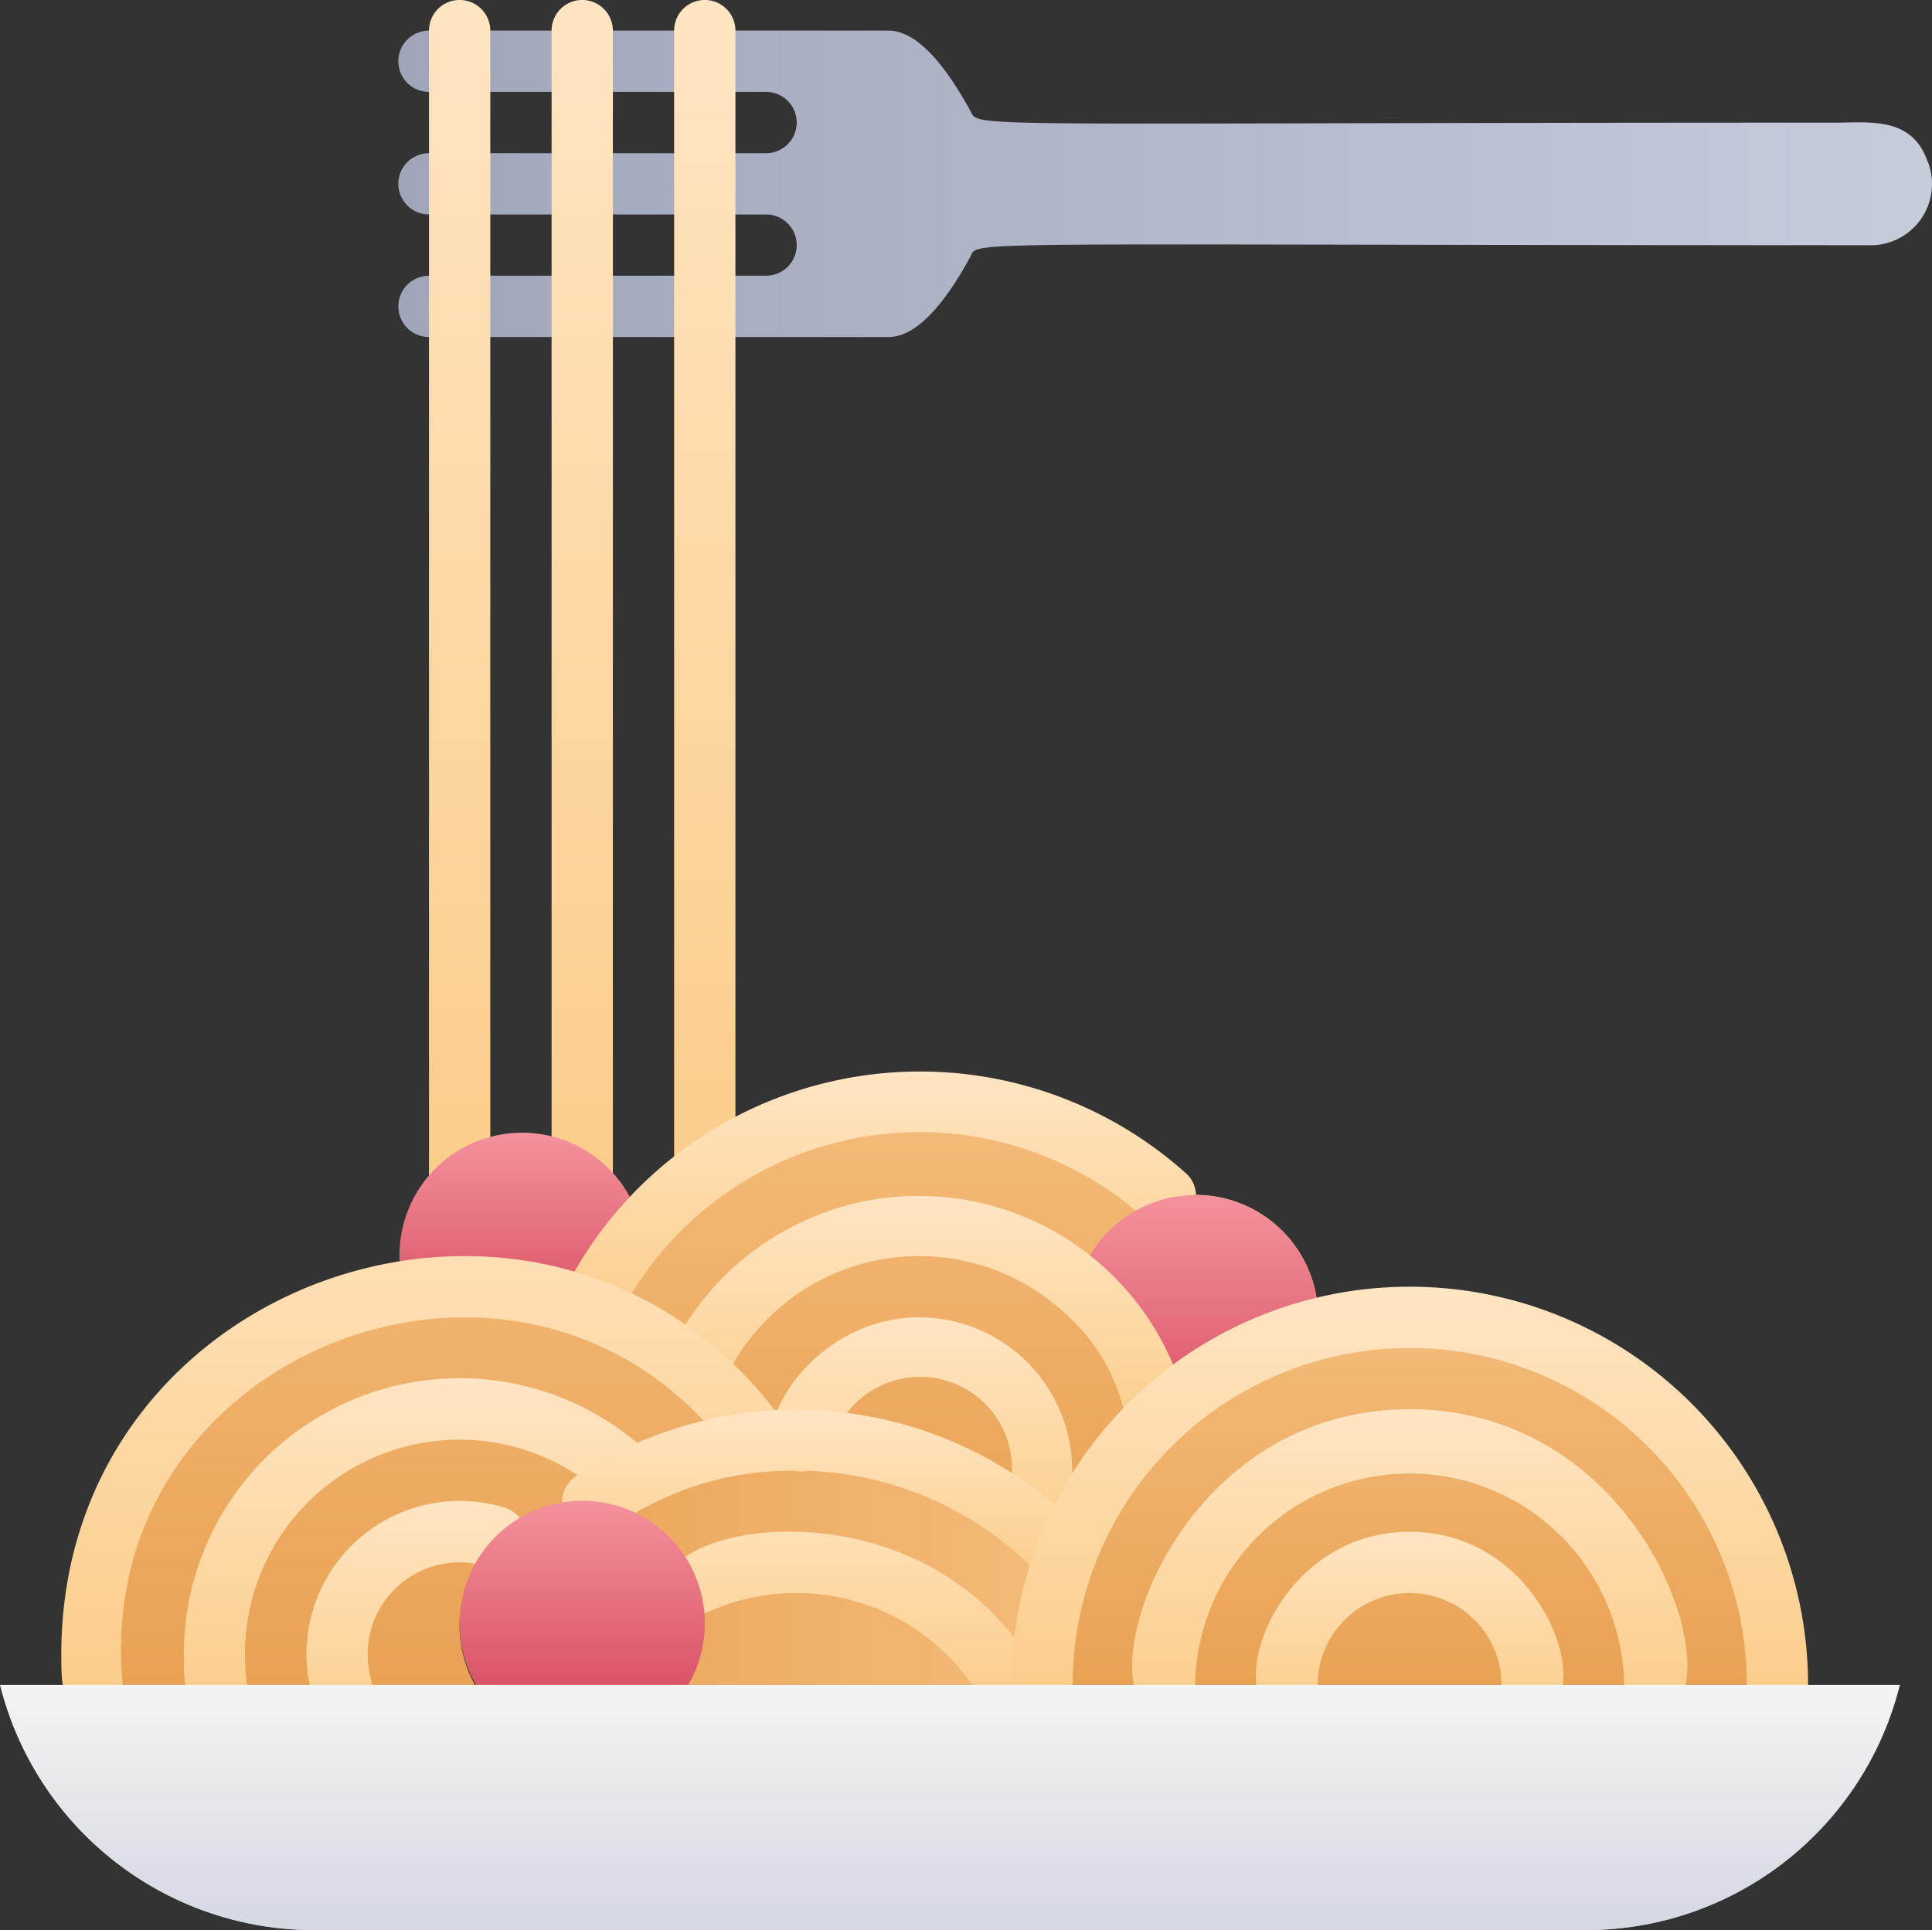 <svg xmlns="http://www.w3.org/2000/svg" xmlns:xlink="http://www.w3.org/1999/xlink" width="46.491" height="46.455" viewBox="0 0 46.491 46.455">
  <rect x="0" y="0" width="46.491" height="46.455" fill="#333333" stroke="none"/>
  <defs>
    <linearGradient id="linear-gradient" y1="0.5" x2="1" y2="0.5" gradientUnits="objectBoundingBox">
      <stop offset="0" stop-color="#e9a254"/>
      <stop offset="1" stop-color="#f4bb79"/>
    </linearGradient>
    <linearGradient id="linear-gradient-2" x1="0.5" y1="1" x2="0.5" y2="-0.002" xlink:href="#linear-gradient"/>
    <linearGradient id="linear-gradient-3" x1="0.501" y1="0.995" x2="0.501" y2="0" xlink:href="#linear-gradient"/>
    <linearGradient id="linear-gradient-4" x1="0.499" y1="1" x2="0.499" y2="0" xlink:href="#linear-gradient"/>
    <linearGradient id="linear-gradient-5" y1="0.5" x2="0.999" y2="0.5" gradientUnits="objectBoundingBox">
      <stop offset="0" stop-color="#a0a6ba"/>
      <stop offset="1" stop-color="#c6ccda"/>
    </linearGradient>
    <linearGradient id="linear-gradient-6" x1="0.5" y1="1" x2="0.5" gradientUnits="objectBoundingBox">
      <stop offset="0" stop-color="#fbcc88"/>
      <stop offset="1" stop-color="#ffe5c3"/>
    </linearGradient>
    <linearGradient id="linear-gradient-8" y1="1" y2="0" xlink:href="#linear-gradient-6"/>
    <linearGradient id="linear-gradient-9" x1="0.494" y1="1" x2="0.494" y2="0.001" gradientUnits="objectBoundingBox">
      <stop offset="0" stop-color="#da5466"/>
      <stop offset="1" stop-color="#f4929c"/>
    </linearGradient>
    <linearGradient id="linear-gradient-10" y1="1.018" y2="0.003" xlink:href="#linear-gradient-6"/>
    <linearGradient id="linear-gradient-11" x1="0.498" y1="1" x2="0.498" y2="-0.001" xlink:href="#linear-gradient-9"/>
    <linearGradient id="linear-gradient-12" x1="0.499" y1="1" x2="0.499" y2="-0.001" xlink:href="#linear-gradient-6"/>
    <linearGradient id="linear-gradient-13" x1="0.501" y1="1.009" x2="0.501" y2="0" xlink:href="#linear-gradient-6"/>
    <linearGradient id="linear-gradient-14" x1="0.499" y1="1" x2="0.499" y2="0.001" xlink:href="#linear-gradient-6"/>
    <linearGradient id="linear-gradient-15" x1="0.501" y1="1" x2="0.501" y2="0.001" xlink:href="#linear-gradient-6"/>
    <linearGradient id="linear-gradient-16" x1="0.501" y1="1" x2="0.501" y2="0" xlink:href="#linear-gradient-6"/>
    <linearGradient id="linear-gradient-17" y1="0.999" y2="0.001" xlink:href="#linear-gradient-6"/>
    <linearGradient id="linear-gradient-18" x1="0.501" y1="1.001" x2="0.501" y2="-0.002" xlink:href="#linear-gradient-6"/>
    <linearGradient id="linear-gradient-19" x1="0.5" y1="1" x2="0.5" y2="0.001" xlink:href="#linear-gradient-9"/>
    <linearGradient id="linear-gradient-20" y1="1" y2="0" xlink:href="#linear-gradient-6"/>
    <linearGradient id="linear-gradient-21" y1="1" y2="0" xlink:href="#linear-gradient-6"/>
    <linearGradient id="linear-gradient-22" y1="0.999" y2="0" xlink:href="#linear-gradient-6"/>
    <linearGradient id="linear-gradient-23" x1="0.5" y1="1" x2="0.5" gradientUnits="objectBoundingBox">
      <stop offset="0" stop-color="#d4d8e1"/>
      <stop offset="1" stop-color="#f3f4f5"/>
    </linearGradient>
  </defs>
  <g id="Sapgetti" transform="translate(-1)">
    <path id="Path_587" data-name="Path 587" d="M30.562,49.81a8.731,8.731,0,0,0-.553,3.09H16.4a2.95,2.95,0,0,1,2.809-4.424A8.849,8.849,0,0,1,30.562,49.81Z" transform="translate(-3.938 -12.343)" fill="url(#linear-gradient)"/>
    <path id="Path_588" data-name="Path 588" d="M52.7,51.851H35a8.849,8.849,0,0,1,6.636-8.561h0A8.849,8.849,0,0,1,52.7,51.851Z" transform="translate(-8.929 -11.295)" fill="url(#linear-gradient-2)"/>
    <path id="Path_589" data-name="Path 589" d="M20.062,45.742a8.62,8.62,0,0,0-4.019,1.475,2.95,2.95,0,0,0-2.809,4.424H3.987C3.205,42.689,14.885,38.413,20.062,45.742Z" transform="translate(-0.775 -11.034)" fill="url(#linear-gradient-3)"/>
    <path id="Path_590" data-name="Path 590" d="M37.758,41.441a8.922,8.922,0,0,0-6.069,5.479,8.753,8.753,0,0,0-7.337-2.758,8.849,8.849,0,0,0-4.122-3.178,8.849,8.849,0,0,1,13.907-2.691,2.95,2.95,0,0,1,3.621,3.149Z" transform="translate(-5.05 -9.453)" fill="url(#linear-gradient-4)"/>
    <path id="Path_591" data-name="Path 591" d="M50.781,4.1c-.391-1.032-1.386-.885-2.2-.885-21.635,0-20.566.147-20.831-.31C27.354,2.187,26.609,1,25.8,1H14.737a.737.737,0,1,0,0,1.475h8.111a.737.737,0,1,1,0,1.475H14.737a.737.737,0,1,0,0,1.475h8.111a.737.737,0,1,1,0,1.475H14.737a.737.737,0,1,0,0,1.475H25.8c.811,0,1.556-1.187,1.947-1.9.265-.442-1.091-.31,21.753-.31A1.475,1.475,0,0,0,50.781,4.1Z" transform="translate(-3.414 -0.263)" fill="url(#linear-gradient-5)"/>
    <path id="Path_592" data-name="Path 592" d="M15,28.758V.737a.737.737,0,0,1,1.475,0V28.758a.737.737,0,1,1-1.475,0Z" transform="translate(-3.677 0)" fill="url(#linear-gradient-6)"/>
    <path id="Path_593" data-name="Path 593" d="M19,28.758V.737a.737.737,0,1,1,1.475,0V28.758a.737.737,0,1,1-1.475,0Z" transform="translate(-4.727 0)" fill="url(#linear-gradient-6)"/>
    <path id="Path_594" data-name="Path 594" d="M23,28.021V.737a.737.737,0,1,1,1.475,0V28.021a.737.737,0,1,1-1.475,0Z" transform="translate(-5.778 0)" fill="url(#linear-gradient-8)"/>
    <path id="Path_595" data-name="Path 595" d="M19.844,39.336a8.465,8.465,0,0,0-1.254,1.91,8.849,8.849,0,0,0-4.424-.457,2.95,2.95,0,1,1,5.707-1.475Z" transform="translate(-3.425 -9.715)" fill="url(#linear-gradient-9)"/>
    <path id="Path_596" data-name="Path 596" d="M19.3,40.4a9.586,9.586,0,0,1,15.065-2.95.737.737,0,0,1-.988,1.091A8.111,8.111,0,0,0,20.627,41a.737.737,0,0,1-1.327-.6Z" transform="translate(-4.798 -9.184)" fill="url(#linear-gradient-10)"/>
    <path id="Path_597" data-name="Path 597" d="M41.946,42.233a9.269,9.269,0,0,0-3.82,2.1,5.811,5.811,0,0,0-1.947-3.2A2.949,2.949,0,0,1,41.946,42.233Z" transform="translate(-9.239 -10.246)" fill="url(#linear-gradient-11)"/>
    <path id="Path_598" data-name="Path 598" d="M34.571,45.078c-1.15,0-.347-1.63-2.419-3.37a5.162,5.162,0,0,0-8.06,1.858.737.737,0,0,1-1.349-.59,6.64,6.64,0,0,1,12.536,1.209.737.737,0,0,1-.708.892Z" transform="translate(-5.698 -10.252)" fill="url(#linear-gradient-12)"/>
    <path id="Path_599" data-name="Path 599" d="M31.726,47.631a2.212,2.212,0,1,0-4.137-1.475.737.737,0,0,1-.9.531C25.252,46.318,26.874,43,29.728,43a3.687,3.687,0,0,1,3.311,5.294.737.737,0,0,1-1.313-.664Z" transform="translate(-6.607 -11.292)" fill="url(#linear-gradient-13)"/>
    <path id="Path_600" data-name="Path 600" d="M46.571,56a7.772,7.772,0,0,1-7.33,5.162H8.64A7.779,7.779,0,0,1,1.31,56a8.06,8.06,0,0,0,6.836,3.687h31.59A8.111,8.111,0,0,0,46.571,56Z" transform="translate(-0.081 -14.706)" fill="#c7cdd8"/>
    <path id="Path_601" data-name="Path 601" d="M11,52.685a3.687,3.687,0,0,1,4.764-3.532.739.739,0,1,1-.428,1.416,2.212,2.212,0,0,0-2.795,2.655C12.814,54.2,11,54.949,11,52.685Z" transform="translate(-2.626 -12.866)" fill="url(#linear-gradient-14)"/>
    <path id="Path_602" data-name="Path 602" d="M7.782,53.108C7,53.108,7,52.37,7,51.633a6.636,6.636,0,0,1,11.282-4.749.74.74,0,0,1-1.032,1.062,5.162,5.162,0,0,0-8.738,4.336.737.737,0,0,1-.73.826Z" transform="translate(-1.576 -11.814)" fill="url(#linear-gradient-15)"/>
    <path id="Path_603" data-name="Path 603" d="M3.737,52.061C3,52.061,3,51.265,3,50.586c0-9.321,12.034-13.14,17.417-5.538a.737.737,0,0,1-1.195.855c-4.771-6.74-15.485-2.795-14.748,5.353a.737.737,0,0,1-.737.8Z" transform="translate(-0.525 -10.767)" fill="url(#linear-gradient-16)"/>
    <path id="Path_604" data-name="Path 604" d="M30.354,54.054a5.162,5.162,0,0,0-6.548-2.146.737.737,0,0,1-.966-.376c-.737-1.689,6.047-3,8.8,1.784a.74.74,0,0,1-1.283.737Z" transform="translate(-5.721 -13.129)" fill="url(#linear-gradient-17)"/>
    <path id="Path_605" data-name="Path 605" d="M30.89,50.052a8.111,8.111,0,0,0-5.9-2.573c-3.842,0-4.719,2.345-5.516,1.165a.737.737,0,0,1,.2-1.025,9.586,9.586,0,0,1,12.307,1.431.741.741,0,0,1-1.091,1Z" transform="translate(-4.819 -12.084)" fill="url(#linear-gradient-18)"/>
    <path id="Path_606" data-name="Path 606" d="M21.5,53.422H16.4a2.95,2.95,0,1,1,5.1,0Z" transform="translate(-3.939 -12.866)" fill="url(#linear-gradient-19)"/>
    <path id="Path_607" data-name="Path 607" d="M48.631,54.424a.737.737,0,0,1-.737-.737,2.212,2.212,0,1,0-4.424,0,.737.737,0,0,1-.737.737c-1.681,0-.479-4.424,2.95-4.424S50.312,54.424,48.631,54.424Z" transform="translate(-10.762 -13.131)" fill="url(#linear-gradient-20)"/>
    <path id="Path_608" data-name="Path 608" d="M50.521,53.374a.737.737,0,0,1-.737-.737,5.162,5.162,0,0,0-10.323,0,.737.737,0,0,1-.737.737c-2.035,0-.088-7.374,5.9-7.374S52.571,53.374,50.521,53.374Z" transform="translate(-9.702 -12.08)" fill="url(#linear-gradient-21)"/>
    <path id="Path_609" data-name="Path 609" d="M51.7,51.586a8.111,8.111,0,1,0-16.222,0,.737.737,0,1,1-1.475,0,9.586,9.586,0,0,1,19.172,0,.737.737,0,0,1-1.475,0Z" transform="translate(-8.666 -11.03)" fill="url(#linear-gradient-22)"/>
    <path id="Path_610" data-name="Path 610" d="M46.718,55a7.794,7.794,0,0,1-7.558,5.9H8.558A7.794,7.794,0,0,1,1,55Z" transform="translate(0 -14.444)" fill="url(#linear-gradient-23)"/>
  </g>
</svg>

